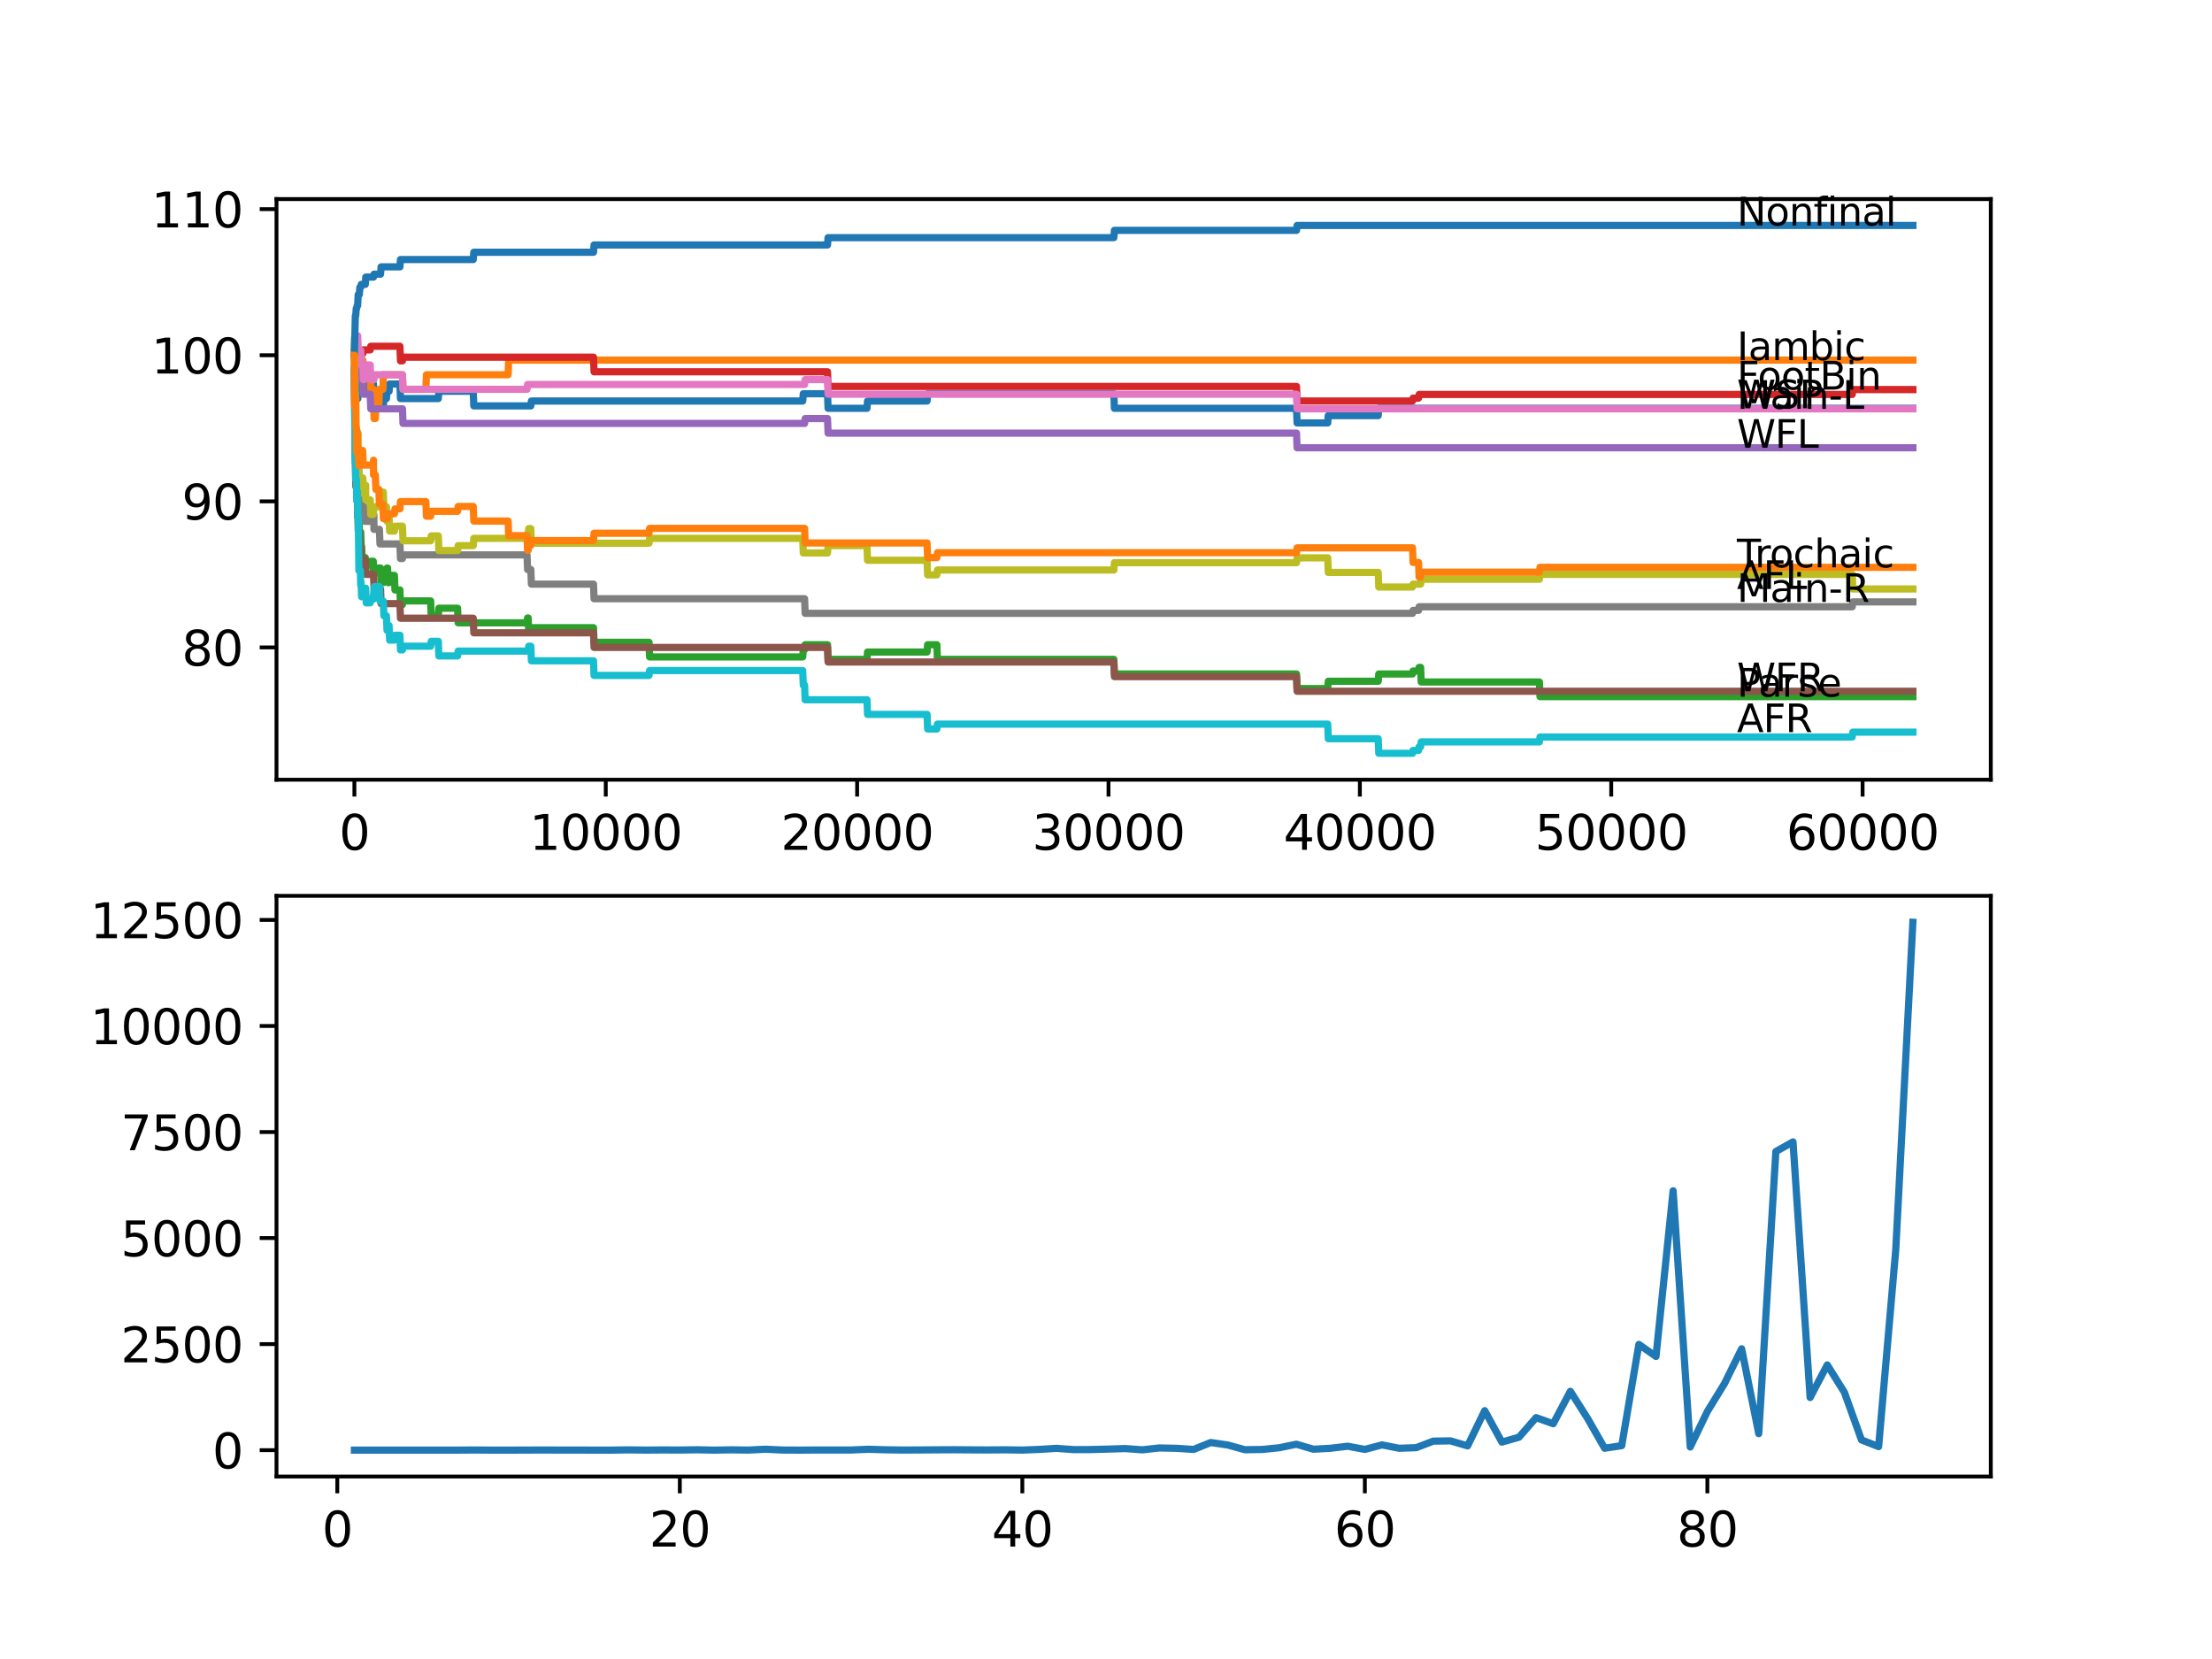 <?xml version="1.0" encoding="utf-8" standalone="no"?>
<!DOCTYPE svg PUBLIC "-//W3C//DTD SVG 1.1//EN"
  "http://www.w3.org/Graphics/SVG/1.1/DTD/svg11.dtd">
<svg xmlns:xlink="http://www.w3.org/1999/xlink" width="460.8pt" height="345.6pt" viewBox="0 0 460.8 345.6" xmlns="http://www.w3.org/2000/svg" version="1.1">
 <defs>
  <style type="text/css">*{stroke-linejoin: round; stroke-linecap: butt}</style>
 </defs>
 <g id="figure_1">
  <g id="patch_1">
   <path d="M 0 345.6 
L 460.8 345.6 
L 460.8 0 
L 0 0 
z
" style="fill: #ffffff"/>
  </g>
  <g id="axes_1">
   <g id="patch_2">
    <path d="M 57.6 162.432 
L 414.72 162.432 
L 414.72 41.472 
L 57.6 41.472 
z
" style="fill: #ffffff"/>
   </g>
   <g id="matplotlib.axis_1">
    <g id="xtick_1">
     <g id="line2d_1">
      <defs>
       <path id="mdec7595978" d="M 0 0 
L 0 3.5 
" style="stroke: #000000; stroke-width: 0.8"/>
      </defs>
      <g>
       <use xlink:href="#mdec7595978" x="73.827" y="162.432" style="stroke: #000000; stroke-width: 0.8"/>
      </g>
     </g>
     <g id="text_1">
      <!-- 0 -->
      <g transform="translate(70.646 177.03)scale(0.1 -0.1)">
       <defs>
        <path id="DejaVuSans-30" d="M 2034 4250 
Q 1547 4250 1301 3770 
Q 1056 3291 1056 2328 
Q 1056 1369 1301 889 
Q 1547 409 2034 409 
Q 2525 409 2770 889 
Q 3016 1369 3016 2328 
Q 3016 3291 2770 3770 
Q 2525 4250 2034 4250 
z
M 2034 4750 
Q 2819 4750 3233 4129 
Q 3647 3509 3647 2328 
Q 3647 1150 3233 529 
Q 2819 -91 2034 -91 
Q 1250 -91 836 529 
Q 422 1150 422 2328 
Q 422 3509 836 4129 
Q 1250 4750 2034 4750 
z
" transform="scale(0.016)"/>
       </defs>
       <use xlink:href="#DejaVuSans-30"/>
      </g>
     </g>
    </g>
    <g id="xtick_2">
     <g id="line2d_2">
      <g>
       <use xlink:href="#mdec7595978" x="126.192" y="162.432" style="stroke: #000000; stroke-width: 0.8"/>
      </g>
     </g>
     <g id="text_2">
      <!-- 10000 -->
      <g transform="translate(110.286 177.03)scale(0.1 -0.1)">
       <defs>
        <path id="DejaVuSans-31" d="M 794 531 
L 1825 531 
L 1825 4091 
L 703 3866 
L 703 4441 
L 1819 4666 
L 2450 4666 
L 2450 531 
L 3481 531 
L 3481 0 
L 794 0 
L 794 531 
z
" transform="scale(0.016)"/>
       </defs>
       <use xlink:href="#DejaVuSans-31"/>
       <use xlink:href="#DejaVuSans-30" x="63.623"/>
       <use xlink:href="#DejaVuSans-30" x="127.246"/>
       <use xlink:href="#DejaVuSans-30" x="190.869"/>
       <use xlink:href="#DejaVuSans-30" x="254.492"/>
      </g>
     </g>
    </g>
    <g id="xtick_3">
     <g id="line2d_3">
      <g>
       <use xlink:href="#mdec7595978" x="178.556" y="162.432" style="stroke: #000000; stroke-width: 0.8"/>
      </g>
     </g>
     <g id="text_3">
      <!-- 20000 -->
      <g transform="translate(162.65 177.03)scale(0.1 -0.1)">
       <defs>
        <path id="DejaVuSans-32" d="M 1228 531 
L 3431 531 
L 3431 0 
L 469 0 
L 469 531 
Q 828 903 1448 1529 
Q 2069 2156 2228 2338 
Q 2531 2678 2651 2914 
Q 2772 3150 2772 3378 
Q 2772 3750 2511 3984 
Q 2250 4219 1831 4219 
Q 1534 4219 1204 4116 
Q 875 4013 500 3803 
L 500 4441 
Q 881 4594 1212 4672 
Q 1544 4750 1819 4750 
Q 2544 4750 2975 4387 
Q 3406 4025 3406 3419 
Q 3406 3131 3298 2873 
Q 3191 2616 2906 2266 
Q 2828 2175 2409 1742 
Q 1991 1309 1228 531 
z
" transform="scale(0.016)"/>
       </defs>
       <use xlink:href="#DejaVuSans-32"/>
       <use xlink:href="#DejaVuSans-30" x="63.623"/>
       <use xlink:href="#DejaVuSans-30" x="127.246"/>
       <use xlink:href="#DejaVuSans-30" x="190.869"/>
       <use xlink:href="#DejaVuSans-30" x="254.492"/>
      </g>
     </g>
    </g>
    <g id="xtick_4">
     <g id="line2d_4">
      <g>
       <use xlink:href="#mdec7595978" x="230.921" y="162.432" style="stroke: #000000; stroke-width: 0.8"/>
      </g>
     </g>
     <g id="text_4">
      <!-- 30000 -->
      <g transform="translate(215.015 177.03)scale(0.1 -0.1)">
       <defs>
        <path id="DejaVuSans-33" d="M 2597 2516 
Q 3050 2419 3304 2112 
Q 3559 1806 3559 1356 
Q 3559 666 3084 287 
Q 2609 -91 1734 -91 
Q 1441 -91 1130 -33 
Q 819 25 488 141 
L 488 750 
Q 750 597 1062 519 
Q 1375 441 1716 441 
Q 2309 441 2620 675 
Q 2931 909 2931 1356 
Q 2931 1769 2642 2001 
Q 2353 2234 1838 2234 
L 1294 2234 
L 1294 2753 
L 1863 2753 
Q 2328 2753 2575 2939 
Q 2822 3125 2822 3475 
Q 2822 3834 2567 4026 
Q 2313 4219 1838 4219 
Q 1578 4219 1281 4162 
Q 984 4106 628 3988 
L 628 4550 
Q 988 4650 1302 4700 
Q 1616 4750 1894 4750 
Q 2613 4750 3031 4423 
Q 3450 4097 3450 3541 
Q 3450 3153 3228 2886 
Q 3006 2619 2597 2516 
z
" transform="scale(0.016)"/>
       </defs>
       <use xlink:href="#DejaVuSans-33"/>
       <use xlink:href="#DejaVuSans-30" x="63.623"/>
       <use xlink:href="#DejaVuSans-30" x="127.246"/>
       <use xlink:href="#DejaVuSans-30" x="190.869"/>
       <use xlink:href="#DejaVuSans-30" x="254.492"/>
      </g>
     </g>
    </g>
    <g id="xtick_5">
     <g id="line2d_5">
      <g>
       <use xlink:href="#mdec7595978" x="283.285" y="162.432" style="stroke: #000000; stroke-width: 0.8"/>
      </g>
     </g>
     <g id="text_5">
      <!-- 40000 -->
      <g transform="translate(267.379 177.03)scale(0.1 -0.1)">
       <defs>
        <path id="DejaVuSans-34" d="M 2419 4116 
L 825 1625 
L 2419 1625 
L 2419 4116 
z
M 2253 4666 
L 3047 4666 
L 3047 1625 
L 3713 1625 
L 3713 1100 
L 3047 1100 
L 3047 0 
L 2419 0 
L 2419 1100 
L 313 1100 
L 313 1709 
L 2253 4666 
z
" transform="scale(0.016)"/>
       </defs>
       <use xlink:href="#DejaVuSans-34"/>
       <use xlink:href="#DejaVuSans-30" x="63.623"/>
       <use xlink:href="#DejaVuSans-30" x="127.246"/>
       <use xlink:href="#DejaVuSans-30" x="190.869"/>
       <use xlink:href="#DejaVuSans-30" x="254.492"/>
      </g>
     </g>
    </g>
    <g id="xtick_6">
     <g id="line2d_6">
      <g>
       <use xlink:href="#mdec7595978" x="335.65" y="162.432" style="stroke: #000000; stroke-width: 0.8"/>
      </g>
     </g>
     <g id="text_6">
      <!-- 50000 -->
      <g transform="translate(319.744 177.03)scale(0.1 -0.1)">
       <defs>
        <path id="DejaVuSans-35" d="M 691 4666 
L 3169 4666 
L 3169 4134 
L 1269 4134 
L 1269 2991 
Q 1406 3038 1543 3061 
Q 1681 3084 1819 3084 
Q 2600 3084 3056 2656 
Q 3513 2228 3513 1497 
Q 3513 744 3044 326 
Q 2575 -91 1722 -91 
Q 1428 -91 1123 -41 
Q 819 9 494 109 
L 494 744 
Q 775 591 1075 516 
Q 1375 441 1709 441 
Q 2250 441 2565 725 
Q 2881 1009 2881 1497 
Q 2881 1984 2565 2268 
Q 2250 2553 1709 2553 
Q 1456 2553 1204 2497 
Q 953 2441 691 2322 
L 691 4666 
z
" transform="scale(0.016)"/>
       </defs>
       <use xlink:href="#DejaVuSans-35"/>
       <use xlink:href="#DejaVuSans-30" x="63.623"/>
       <use xlink:href="#DejaVuSans-30" x="127.246"/>
       <use xlink:href="#DejaVuSans-30" x="190.869"/>
       <use xlink:href="#DejaVuSans-30" x="254.492"/>
      </g>
     </g>
    </g>
    <g id="xtick_7">
     <g id="line2d_7">
      <g>
       <use xlink:href="#mdec7595978" x="388.014" y="162.432" style="stroke: #000000; stroke-width: 0.8"/>
      </g>
     </g>
     <g id="text_7">
      <!-- 60000 -->
      <g transform="translate(372.108 177.03)scale(0.1 -0.1)">
       <defs>
        <path id="DejaVuSans-36" d="M 2113 2584 
Q 1688 2584 1439 2293 
Q 1191 2003 1191 1497 
Q 1191 994 1439 701 
Q 1688 409 2113 409 
Q 2538 409 2786 701 
Q 3034 994 3034 1497 
Q 3034 2003 2786 2293 
Q 2538 2584 2113 2584 
z
M 3366 4563 
L 3366 3988 
Q 3128 4100 2886 4159 
Q 2644 4219 2406 4219 
Q 1781 4219 1451 3797 
Q 1122 3375 1075 2522 
Q 1259 2794 1537 2939 
Q 1816 3084 2150 3084 
Q 2853 3084 3261 2657 
Q 3669 2231 3669 1497 
Q 3669 778 3244 343 
Q 2819 -91 2113 -91 
Q 1303 -91 875 529 
Q 447 1150 447 2328 
Q 447 3434 972 4092 
Q 1497 4750 2381 4750 
Q 2619 4750 2861 4703 
Q 3103 4656 3366 4563 
z
" transform="scale(0.016)"/>
       </defs>
       <use xlink:href="#DejaVuSans-36"/>
       <use xlink:href="#DejaVuSans-30" x="63.623"/>
       <use xlink:href="#DejaVuSans-30" x="127.246"/>
       <use xlink:href="#DejaVuSans-30" x="190.869"/>
       <use xlink:href="#DejaVuSans-30" x="254.492"/>
      </g>
     </g>
    </g>
   </g>
   <g id="matplotlib.axis_2">
    <g id="ytick_1">
     <g id="line2d_8">
      <defs>
       <path id="m167b7dc1f2" d="M 0 0 
L -3.5 0 
" style="stroke: #000000; stroke-width: 0.8"/>
      </defs>
      <g>
       <use xlink:href="#m167b7dc1f2" x="57.6" y="134.87" style="stroke: #000000; stroke-width: 0.8"/>
      </g>
     </g>
     <g id="text_8">
      <!-- 80 -->
      <g transform="translate(37.875 138.669)scale(0.1 -0.1)">
       <defs>
        <path id="DejaVuSans-38" d="M 2034 2216 
Q 1584 2216 1326 1975 
Q 1069 1734 1069 1313 
Q 1069 891 1326 650 
Q 1584 409 2034 409 
Q 2484 409 2743 651 
Q 3003 894 3003 1313 
Q 3003 1734 2745 1975 
Q 2488 2216 2034 2216 
z
M 1403 2484 
Q 997 2584 770 2862 
Q 544 3141 544 3541 
Q 544 4100 942 4425 
Q 1341 4750 2034 4750 
Q 2731 4750 3128 4425 
Q 3525 4100 3525 3541 
Q 3525 3141 3298 2862 
Q 3072 2584 2669 2484 
Q 3125 2378 3379 2068 
Q 3634 1759 3634 1313 
Q 3634 634 3220 271 
Q 2806 -91 2034 -91 
Q 1263 -91 848 271 
Q 434 634 434 1313 
Q 434 1759 690 2068 
Q 947 2378 1403 2484 
z
M 1172 3481 
Q 1172 3119 1398 2916 
Q 1625 2713 2034 2713 
Q 2441 2713 2670 2916 
Q 2900 3119 2900 3481 
Q 2900 3844 2670 4047 
Q 2441 4250 2034 4250 
Q 1625 4250 1398 4047 
Q 1172 3844 1172 3481 
z
" transform="scale(0.016)"/>
       </defs>
       <use xlink:href="#DejaVuSans-38"/>
       <use xlink:href="#DejaVuSans-30" x="63.623"/>
      </g>
     </g>
    </g>
    <g id="ytick_2">
     <g id="line2d_9">
      <g>
       <use xlink:href="#m167b7dc1f2" x="57.6" y="104.437" style="stroke: #000000; stroke-width: 0.8"/>
      </g>
     </g>
     <g id="text_9">
      <!-- 90 -->
      <g transform="translate(37.875 108.237)scale(0.1 -0.1)">
       <defs>
        <path id="DejaVuSans-39" d="M 703 97 
L 703 672 
Q 941 559 1184 500 
Q 1428 441 1663 441 
Q 2288 441 2617 861 
Q 2947 1281 2994 2138 
Q 2813 1869 2534 1725 
Q 2256 1581 1919 1581 
Q 1219 1581 811 2004 
Q 403 2428 403 3163 
Q 403 3881 828 4315 
Q 1253 4750 1959 4750 
Q 2769 4750 3195 4129 
Q 3622 3509 3622 2328 
Q 3622 1225 3098 567 
Q 2575 -91 1691 -91 
Q 1453 -91 1209 -44 
Q 966 3 703 97 
z
M 1959 2075 
Q 2384 2075 2632 2365 
Q 2881 2656 2881 3163 
Q 2881 3666 2632 3958 
Q 2384 4250 1959 4250 
Q 1534 4250 1286 3958 
Q 1038 3666 1038 3163 
Q 1038 2656 1286 2365 
Q 1534 2075 1959 2075 
z
" transform="scale(0.016)"/>
       </defs>
       <use xlink:href="#DejaVuSans-39"/>
       <use xlink:href="#DejaVuSans-30" x="63.623"/>
      </g>
     </g>
    </g>
    <g id="ytick_3">
     <g id="line2d_10">
      <g>
       <use xlink:href="#m167b7dc1f2" x="57.6" y="74.005" style="stroke: #000000; stroke-width: 0.8"/>
      </g>
     </g>
     <g id="text_10">
      <!-- 100 -->
      <g transform="translate(31.512 77.804)scale(0.1 -0.1)">
       <use xlink:href="#DejaVuSans-31"/>
       <use xlink:href="#DejaVuSans-30" x="63.623"/>
       <use xlink:href="#DejaVuSans-30" x="127.246"/>
      </g>
     </g>
    </g>
    <g id="ytick_4">
     <g id="line2d_11">
      <g>
       <use xlink:href="#m167b7dc1f2" x="57.6" y="43.572" style="stroke: #000000; stroke-width: 0.8"/>
      </g>
     </g>
     <g id="text_11">
      <!-- 110 -->
      <g transform="translate(31.512 47.371)scale(0.1 -0.1)">
       <use xlink:href="#DejaVuSans-31"/>
       <use xlink:href="#DejaVuSans-31" x="63.623"/>
       <use xlink:href="#DejaVuSans-30" x="127.246"/>
      </g>
     </g>
    </g>
   </g>
   <g id="line2d_12">
    <path d="M 73.833 73.497 
L 73.906 70.353 
L 73.864 74.512 
L 73.937 71.874 
L 74.047 77.961 
L 74.053 76.439 
L 74.095 76.439 
L 74.1 74.918 
L 74.105 77.961 
L 74.199 77.961 
L 74.267 77.961 
L 74.288 76.439 
L 74.294 79.482 
L 74.377 77.961 
L 74.456 77.961 
L 74.503 76.946 
L 74.524 83.033 
L 74.54 83.033 
L 74.545 83.033 
L 74.665 79.99 
L 74.676 79.99 
L 74.801 75.425 
L 74.849 75.425 
L 74.964 78.468 
L 75.074 78.468 
L 75.142 76.946 
L 75.147 79.99 
L 75.178 79.99 
L 75.215 79.99 
L 75.33 78.468 
L 76.09 78.468 
L 76.179 81.511 
L 76.2 79.99 
L 77.807 79.99 
L 77.922 83.033 
L 79.038 83.033 
L 79.153 81.511 
L 79.273 81.511 
L 79.389 84.555 
L 79.855 84.555 
L 79.97 83.033 
L 80.504 83.033 
L 80.619 81.511 
L 81.049 81.511 
L 81.164 79.99 
L 83.311 79.99 
L 83.426 83.033 
L 91.307 83.033 
L 91.422 81.511 
L 98.585 81.511 
L 98.701 84.555 
L 110.582 84.555 
L 110.697 83.54 
L 167.22 83.54 
L 167.335 82.019 
L 172.388 82.019 
L 172.503 85.062 
L 180.609 85.062 
L 180.724 83.54 
L 193.124 83.54 
L 193.239 82.019 
L 232.036 82.019 
L 232.151 85.062 
L 270.09 85.062 
L 270.205 88.105 
L 276.588 88.105 
L 276.703 86.583 
L 287.108 86.583 
L 287.223 85.062 
L 398.487 85.062 
L 398.487 85.062 
" clip-path="url(#p129f7926ee)" style="fill: none; stroke: #1f77b4; stroke-width: 1.5; stroke-linecap: square"/>
   </g>
   <g id="line2d_13">
    <path d="M 73.833 74.005 
L 73.848 74.005 
L 73.948 81.106 
L 73.969 79.584 
L 73.995 79.584 
L 74.11 78.062 
L 74.142 78.062 
L 74.262 71.976 
L 74.288 71.976 
L 74.403 75.019 
L 74.519 75.019 
L 74.587 78.062 
L 74.629 75.019 
L 75.142 75.019 
L 75.257 78.062 
L 75.545 78.062 
L 75.587 75.019 
L 75.655 78.062 
L 77.121 78.062 
L 77.236 81.106 
L 77.807 81.106 
L 77.928 87.192 
L 78.189 87.192 
L 78.305 84.149 
L 78.923 84.149 
L 79.038 81.106 
L 79.76 81.106 
L 79.876 78.062 
L 83.84 78.062 
L 83.955 81.106 
L 88.715 81.106 
L 88.83 78.062 
L 105.848 78.062 
L 105.964 75.019 
L 398.487 75.019 
L 398.487 75.019 
" clip-path="url(#p129f7926ee)" style="fill: none; stroke: #ff7f0e; stroke-width: 1.5; stroke-linecap: square"/>
   </g>
   <g id="line2d_14">
    <path d="M 73.833 73.497 
L 73.838 72.99 
L 73.854 79.077 
L 73.859 79.077 
L 73.958 87.091 
L 73.979 85.569 
L 73.995 85.569 
L 74.115 93.177 
L 74.267 93.177 
L 74.283 91.656 
L 74.351 98.655 
L 74.356 98.655 
L 74.456 98.655 
L 74.545 107.785 
L 74.576 106.263 
L 74.639 106.263 
L 74.702 103.22 
L 74.744 106.263 
L 74.859 110.828 
L 75.142 110.828 
L 75.257 113.871 
L 75.346 113.871 
L 75.461 116.915 
L 75.587 116.915 
L 75.702 116.154 
L 76.09 116.154 
L 76.179 119.197 
L 76.2 117.676 
L 77.121 117.676 
L 77.236 116.915 
L 77.755 116.915 
L 77.807 119.958 
L 77.87 119.349 
L 77.891 119.349 
L 78.006 118.335 
L 79.273 118.335 
L 79.389 121.378 
L 79.855 121.378 
L 79.97 119.857 
L 80.504 119.857 
L 80.619 118.335 
L 80.74 118.335 
L 80.855 121.378 
L 81.049 121.378 
L 81.164 119.857 
L 82.164 119.857 
L 82.279 122.9 
L 83.311 122.9 
L 83.426 125.943 
L 83.84 125.943 
L 83.955 125.182 
L 89.71 125.182 
L 89.825 128.226 
L 91.307 128.226 
L 91.422 126.704 
L 95.323 126.704 
L 95.438 129.747 
L 109.786 129.747 
L 109.901 128.733 
L 110.027 128.733 
L 110.142 131.776 
L 110.582 131.776 
L 110.697 130.762 
L 123.637 130.762 
L 123.752 133.805 
L 135.204 133.805 
L 135.319 136.848 
L 167.22 136.848 
L 167.335 135.327 
L 167.612 135.327 
L 167.727 134.312 
L 172.388 134.312 
L 172.503 137.355 
L 180.609 137.355 
L 180.724 135.834 
L 193.124 135.834 
L 193.239 134.312 
L 195.166 134.312 
L 195.282 137.355 
L 232.036 137.355 
L 232.151 140.399 
L 270.09 140.399 
L 270.205 143.442 
L 276.588 143.442 
L 276.703 141.92 
L 287.108 141.92 
L 287.223 140.399 
L 294.251 140.399 
L 294.366 139.79 
L 295.513 139.79 
L 295.628 139.029 
L 295.947 139.029 
L 296.062 142.072 
L 320.689 142.072 
L 320.805 145.116 
L 398.487 145.116 
L 398.487 145.116 
" clip-path="url(#p129f7926ee)" style="fill: none; stroke: #2ca02c; stroke-width: 1.5; stroke-linecap: square"/>
   </g>
   <g id="line2d_15">
    <path d="M 73.833 74.005 
L 73.838 74.005 
L 73.958 71.621 
L 74.032 71.621 
L 74.1 70.606 
L 74.105 73.65 
L 74.131 73.65 
L 75.587 73.65 
L 75.702 72.889 
L 77.121 72.889 
L 77.236 72.128 
L 83.311 72.128 
L 83.426 75.171 
L 83.84 75.171 
L 83.955 74.41 
L 123.637 74.41 
L 123.752 77.454 
L 172.388 77.454 
L 172.503 80.497 
L 270.09 80.497 
L 270.205 83.54 
L 294.251 83.54 
L 294.366 82.932 
L 295.513 82.932 
L 295.628 82.171 
L 385.857 82.171 
L 385.972 81.156 
L 398.487 81.156 
L 398.487 81.156 
" clip-path="url(#p129f7926ee)" style="fill: none; stroke: #d62728; stroke-width: 1.5; stroke-linecap: square"/>
   </g>
   <g id="line2d_16">
    <path d="M 73.833 73.497 
L 73.948 72.99 
L 74.519 72.99 
L 74.634 76.033 
L 75.142 76.033 
L 75.257 79.077 
L 75.587 79.077 
L 75.702 82.12 
L 77.121 82.12 
L 77.236 85.163 
L 83.84 85.163 
L 83.955 88.207 
L 167.612 88.207 
L 167.727 87.192 
L 172.388 87.192 
L 172.503 90.235 
L 270.09 90.235 
L 270.205 93.279 
L 398.487 93.279 
L 398.487 93.279 
" clip-path="url(#p129f7926ee)" style="fill: none; stroke: #9467bd; stroke-width: 1.5; stroke-linecap: square"/>
   </g>
   <g id="line2d_17">
    <path d="M 73.833 77.048 
L 73.974 95.308 
L 74.006 95.308 
L 74.126 101.394 
L 74.288 101.394 
L 74.403 104.437 
L 74.503 104.437 
L 74.623 110.524 
L 74.849 110.524 
L 74.964 113.567 
L 75.142 113.567 
L 75.257 116.61 
L 76.09 116.61 
L 76.205 119.654 
L 77.807 119.654 
L 77.922 122.697 
L 79.273 122.697 
L 79.389 125.74 
L 83.311 125.74 
L 83.426 128.784 
L 98.585 128.784 
L 98.701 131.827 
L 123.637 131.827 
L 123.752 134.87 
L 172.388 134.87 
L 172.503 137.913 
L 232.036 137.913 
L 232.151 140.957 
L 270.09 140.957 
L 270.205 144 
L 398.487 144 
L 398.487 144 
" clip-path="url(#p129f7926ee)" style="fill: none; stroke: #8c564b; stroke-width: 1.5; stroke-linecap: square"/>
   </g>
   <g id="line2d_18">
    <path d="M 73.833 73.497 
L 73.979 69.947 
L 74.519 69.947 
L 74.634 72.99 
L 75.142 72.99 
L 75.257 76.033 
L 75.587 76.033 
L 75.702 79.077 
L 75.859 79.077 
L 75.974 76.033 
L 77.121 76.033 
L 77.236 79.077 
L 77.891 79.077 
L 78.006 78.062 
L 83.84 78.062 
L 83.955 81.106 
L 109.786 81.106 
L 109.901 80.091 
L 167.612 80.091 
L 167.727 79.077 
L 172.388 79.077 
L 172.503 82.12 
L 270.09 82.12 
L 270.205 85.163 
L 398.487 85.163 
L 398.487 85.163 
" clip-path="url(#p129f7926ee)" style="fill: none; stroke: #e377c2; stroke-width: 1.5; stroke-linecap: square"/>
   </g>
   <g id="line2d_19">
    <path d="M 73.833 77.048 
L 73.964 90.286 
L 73.995 90.286 
L 74.11 95.358 
L 74.288 95.358 
L 74.403 94.75 
L 74.456 94.75 
L 74.571 97.793 
L 74.744 97.793 
L 74.859 100.836 
L 75.074 100.836 
L 75.142 103.879 
L 75.189 103.271 
L 75.215 103.271 
L 75.33 106.314 
L 75.587 106.314 
L 75.702 105.553 
L 75.859 105.553 
L 75.974 108.596 
L 77.121 108.596 
L 77.236 107.836 
L 77.807 107.836 
L 77.891 107.227 
L 77.896 110.27 
L 79.038 110.27 
L 79.153 113.314 
L 83.311 113.314 
L 83.426 116.357 
L 83.84 116.357 
L 83.955 115.596 
L 109.786 115.596 
L 109.901 118.639 
L 110.582 118.639 
L 110.697 121.683 
L 123.637 121.683 
L 123.752 124.726 
L 167.612 124.726 
L 167.727 127.769 
L 294.251 127.769 
L 294.366 127.16 
L 295.513 127.16 
L 295.628 126.4 
L 385.857 126.4 
L 385.972 125.385 
L 398.487 125.385 
L 398.487 125.385 
" clip-path="url(#p129f7926ee)" style="fill: none; stroke: #7f7f7f; stroke-width: 1.5; stroke-linecap: square"/>
   </g>
   <g id="line2d_20">
    <path d="M 73.833 73.497 
L 73.864 70.201 
L 73.896 76.287 
L 73.995 84.808 
L 74.016 81.765 
L 74.032 81.765 
L 74.157 90.895 
L 74.267 90.895 
L 74.325 95.358 
L 74.383 93.329 
L 74.456 93.329 
L 74.545 90.033 
L 74.566 93.076 
L 74.639 93.076 
L 74.76 101.191 
L 74.849 101.191 
L 74.964 99.67 
L 75.074 99.67 
L 75.142 102.713 
L 75.189 102.104 
L 75.215 102.104 
L 75.33 100.583 
L 75.346 100.583 
L 75.461 99.568 
L 75.587 99.568 
L 75.702 102.611 
L 76.09 102.611 
L 76.179 101.09 
L 76.184 104.133 
L 76.194 104.133 
L 77.121 104.133 
L 77.236 107.176 
L 77.755 107.176 
L 77.87 105.553 
L 79.038 105.553 
L 79.153 104.032 
L 79.273 104.032 
L 79.389 102.51 
L 79.855 102.51 
L 79.97 105.553 
L 80.504 105.553 
L 80.619 108.596 
L 80.74 108.596 
L 80.855 107.582 
L 81.049 107.582 
L 81.164 110.625 
L 82.164 110.625 
L 82.279 109.611 
L 83.84 109.611 
L 83.955 112.654 
L 89.71 112.654 
L 89.825 111.64 
L 91.307 111.64 
L 91.422 114.683 
L 95.323 114.683 
L 95.438 113.669 
L 98.585 113.669 
L 98.701 112.147 
L 109.786 112.147 
L 109.901 111.133 
L 110.027 111.133 
L 110.142 110.118 
L 110.582 110.118 
L 110.697 113.161 
L 135.204 113.161 
L 135.319 112.147 
L 167.22 112.147 
L 167.335 115.19 
L 172.388 115.19 
L 172.503 113.669 
L 180.609 113.669 
L 180.724 116.712 
L 193.124 116.712 
L 193.239 119.755 
L 195.166 119.755 
L 195.282 118.741 
L 232.036 118.741 
L 232.151 117.219 
L 270.09 117.219 
L 270.205 116.205 
L 276.588 116.205 
L 276.703 119.248 
L 287.108 119.248 
L 287.223 122.291 
L 294.251 122.291 
L 294.366 121.683 
L 295.947 121.683 
L 296.062 120.668 
L 320.689 120.668 
L 320.805 119.654 
L 385.857 119.654 
L 385.972 122.697 
L 398.487 122.697 
L 398.487 122.697 
" clip-path="url(#p129f7926ee)" style="fill: none; stroke: #bcbd22; stroke-width: 1.5; stroke-linecap: square"/>
   </g>
   <g id="line2d_21">
    <path d="M 73.833 77.048 
L 73.974 96.373 
L 74.032 96.373 
L 74.047 95.358 
L 74.105 99.923 
L 74.121 99.923 
L 74.267 99.923 
L 74.325 104.387 
L 74.383 102.358 
L 74.456 102.358 
L 74.571 107.683 
L 74.639 107.683 
L 74.765 118.842 
L 75.074 118.842 
L 75.142 121.885 
L 75.189 121.277 
L 75.215 121.277 
L 75.33 124.32 
L 75.346 124.32 
L 75.461 123.306 
L 75.587 123.306 
L 75.702 122.545 
L 76.179 122.545 
L 76.294 125.588 
L 77.121 125.588 
L 77.236 124.827 
L 77.755 124.827 
L 77.87 123.204 
L 77.891 123.204 
L 78.006 122.19 
L 79.038 122.19 
L 79.153 125.233 
L 79.855 125.233 
L 79.97 128.276 
L 80.504 128.276 
L 80.619 131.32 
L 80.74 131.32 
L 80.855 130.305 
L 81.049 130.305 
L 81.164 133.348 
L 82.164 133.348 
L 82.279 132.334 
L 83.311 132.334 
L 83.426 135.377 
L 83.84 135.377 
L 83.955 134.616 
L 89.71 134.616 
L 89.825 133.602 
L 91.307 133.602 
L 91.422 136.645 
L 95.323 136.645 
L 95.438 135.631 
L 110.027 135.631 
L 110.142 134.616 
L 110.582 134.616 
L 110.697 137.66 
L 123.637 137.66 
L 123.752 140.703 
L 135.204 140.703 
L 135.319 139.689 
L 167.22 139.689 
L 167.335 142.732 
L 167.612 142.732 
L 167.727 145.775 
L 180.609 145.775 
L 180.724 148.818 
L 193.124 148.818 
L 193.239 151.862 
L 195.166 151.862 
L 195.282 150.847 
L 276.588 150.847 
L 276.703 153.891 
L 287.108 153.891 
L 287.223 156.934 
L 294.251 156.934 
L 294.366 156.325 
L 295.513 156.325 
L 295.628 155.564 
L 295.947 155.564 
L 296.062 154.55 
L 320.689 154.55 
L 320.805 153.535 
L 385.857 153.535 
L 385.972 152.521 
L 398.487 152.521 
L 398.487 152.521 
" clip-path="url(#p129f7926ee)" style="fill: none; stroke: #17becf; stroke-width: 1.5; stroke-linecap: square"/>
   </g>
   <g id="line2d_22">
    <path d="M 73.833 73.497 
L 74.021 65.788 
L 74.1 65.788 
L 74.215 64.266 
L 74.288 64.266 
L 74.403 63.657 
L 74.503 63.657 
L 74.618 61.375 
L 74.849 61.375 
L 74.964 59.853 
L 75.142 59.853 
L 75.257 59.245 
L 76.09 59.245 
L 76.205 57.723 
L 77.807 57.723 
L 77.922 57.114 
L 79.273 57.114 
L 79.389 55.593 
L 83.311 55.593 
L 83.426 54.071 
L 98.585 54.071 
L 98.701 52.55 
L 123.637 52.55 
L 123.752 51.028 
L 172.388 51.028 
L 172.503 49.506 
L 232.036 49.506 
L 232.151 47.985 
L 270.09 47.985 
L 270.205 46.97 
L 398.487 46.97 
L 398.487 46.97 
" clip-path="url(#p129f7926ee)" style="fill: none; stroke: #1f77b4; stroke-width: 1.5; stroke-linecap: square"/>
   </g>
   <g id="line2d_23">
    <path d="M 73.833 74.005 
L 73.848 74.005 
L 73.89 84.656 
L 73.974 84.555 
L 74.1 84.555 
L 74.142 83.033 
L 74.157 89.12 
L 74.194 89.12 
L 74.267 89.12 
L 74.325 94.192 
L 74.383 92.163 
L 74.456 92.163 
L 74.545 90.388 
L 74.55 93.431 
L 74.555 93.431 
L 74.587 93.431 
L 74.702 96.474 
L 74.754 93.938 
L 74.76 96.981 
L 74.807 96.981 
L 75.074 96.981 
L 75.189 94.851 
L 75.346 94.851 
L 75.461 93.837 
L 75.545 93.837 
L 75.66 96.88 
L 77.755 96.88 
L 77.807 95.865 
L 77.812 98.909 
L 77.854 98.909 
L 78.189 98.909 
L 78.305 101.952 
L 78.923 101.952 
L 79.038 104.995 
L 79.76 104.995 
L 79.876 108.039 
L 80.74 108.039 
L 80.855 107.024 
L 82.164 107.024 
L 82.279 106.01 
L 83.311 106.01 
L 83.426 104.488 
L 88.715 104.488 
L 88.83 107.531 
L 89.71 107.531 
L 89.825 106.517 
L 95.323 106.517 
L 95.438 105.502 
L 98.585 105.502 
L 98.701 108.546 
L 105.848 108.546 
L 105.964 111.589 
L 109.786 111.589 
L 109.901 114.632 
L 110.027 114.632 
L 110.142 113.618 
L 110.582 113.618 
L 110.697 112.603 
L 123.637 112.603 
L 123.752 111.082 
L 135.204 111.082 
L 135.319 110.067 
L 167.612 110.067 
L 167.727 113.111 
L 193.124 113.111 
L 193.239 116.154 
L 195.166 116.154 
L 195.282 115.14 
L 270.09 115.14 
L 270.205 114.125 
L 294.251 114.125 
L 294.366 117.168 
L 295.513 117.168 
L 295.628 120.212 
L 295.947 120.212 
L 296.062 119.197 
L 320.689 119.197 
L 320.805 118.183 
L 398.487 118.183 
L 398.487 118.183 
" clip-path="url(#p129f7926ee)" style="fill: none; stroke: #ff7f0e; stroke-width: 1.5; stroke-linecap: square"/>
   </g>
   <g id="patch_3">
    <path d="M 57.6 162.432 
L 57.6 41.472 
" style="fill: none; stroke: #000000; stroke-width: 0.8; stroke-linejoin: miter; stroke-linecap: square"/>
   </g>
   <g id="patch_4">
    <path d="M 414.72 162.432 
L 414.72 41.472 
" style="fill: none; stroke: #000000; stroke-width: 0.8; stroke-linejoin: miter; stroke-linecap: square"/>
   </g>
   <g id="patch_5">
    <path d="M 57.6 162.432 
L 414.72 162.432 
" style="fill: none; stroke: #000000; stroke-width: 0.8; stroke-linejoin: miter; stroke-linecap: square"/>
   </g>
   <g id="patch_6">
    <path d="M 57.6 41.472 
L 414.72 41.472 
" style="fill: none; stroke: #000000; stroke-width: 0.8; stroke-linejoin: miter; stroke-linecap: square"/>
   </g>
   <g id="text_12">
    <!-- WSP -->
    <g transform="translate(361.832 85.062)scale(0.08 -0.08)">
     <defs>
      <path id="DejaVuSans-57" d="M 213 4666 
L 850 4666 
L 1831 722 
L 2809 4666 
L 3519 4666 
L 4500 722 
L 5478 4666 
L 6119 4666 
L 4947 0 
L 4153 0 
L 3169 4050 
L 2175 0 
L 1381 0 
L 213 4666 
z
" transform="scale(0.016)"/>
      <path id="DejaVuSans-53" d="M 3425 4513 
L 3425 3897 
Q 3066 4069 2747 4153 
Q 2428 4238 2131 4238 
Q 1616 4238 1336 4038 
Q 1056 3838 1056 3469 
Q 1056 3159 1242 3001 
Q 1428 2844 1947 2747 
L 2328 2669 
Q 3034 2534 3370 2195 
Q 3706 1856 3706 1288 
Q 3706 609 3251 259 
Q 2797 -91 1919 -91 
Q 1588 -91 1214 -16 
Q 841 59 441 206 
L 441 856 
Q 825 641 1194 531 
Q 1563 422 1919 422 
Q 2459 422 2753 634 
Q 3047 847 3047 1241 
Q 3047 1584 2836 1778 
Q 2625 1972 2144 2069 
L 1759 2144 
Q 1053 2284 737 2584 
Q 422 2884 422 3419 
Q 422 4038 858 4394 
Q 1294 4750 2059 4750 
Q 2388 4750 2728 4690 
Q 3069 4631 3425 4513 
z
" transform="scale(0.016)"/>
      <path id="DejaVuSans-50" d="M 1259 4147 
L 1259 2394 
L 2053 2394 
Q 2494 2394 2734 2622 
Q 2975 2850 2975 3272 
Q 2975 3691 2734 3919 
Q 2494 4147 2053 4147 
L 1259 4147 
z
M 628 4666 
L 2053 4666 
Q 2838 4666 3239 4311 
Q 3641 3956 3641 3272 
Q 3641 2581 3239 2228 
Q 2838 1875 2053 1875 
L 1259 1875 
L 1259 0 
L 628 0 
L 628 4666 
z
" transform="scale(0.016)"/>
     </defs>
     <use xlink:href="#DejaVuSans-57"/>
     <use xlink:href="#DejaVuSans-53" x="98.877"/>
     <use xlink:href="#DejaVuSans-50" x="162.354"/>
    </g>
   </g>
   <g id="text_13">
    <!-- Iambic -->
    <g transform="translate(361.832 75.019)scale(0.08 -0.08)">
     <defs>
      <path id="DejaVuSans-49" d="M 628 4666 
L 1259 4666 
L 1259 0 
L 628 0 
L 628 4666 
z
" transform="scale(0.016)"/>
      <path id="DejaVuSans-61" d="M 2194 1759 
Q 1497 1759 1228 1600 
Q 959 1441 959 1056 
Q 959 750 1161 570 
Q 1363 391 1709 391 
Q 2188 391 2477 730 
Q 2766 1069 2766 1631 
L 2766 1759 
L 2194 1759 
z
M 3341 1997 
L 3341 0 
L 2766 0 
L 2766 531 
Q 2569 213 2275 61 
Q 1981 -91 1556 -91 
Q 1019 -91 701 211 
Q 384 513 384 1019 
Q 384 1609 779 1909 
Q 1175 2209 1959 2209 
L 2766 2209 
L 2766 2266 
Q 2766 2663 2505 2880 
Q 2244 3097 1772 3097 
Q 1472 3097 1187 3025 
Q 903 2953 641 2809 
L 641 3341 
Q 956 3463 1253 3523 
Q 1550 3584 1831 3584 
Q 2591 3584 2966 3190 
Q 3341 2797 3341 1997 
z
" transform="scale(0.016)"/>
      <path id="DejaVuSans-6d" d="M 3328 2828 
Q 3544 3216 3844 3400 
Q 4144 3584 4550 3584 
Q 5097 3584 5394 3201 
Q 5691 2819 5691 2113 
L 5691 0 
L 5113 0 
L 5113 2094 
Q 5113 2597 4934 2840 
Q 4756 3084 4391 3084 
Q 3944 3084 3684 2787 
Q 3425 2491 3425 1978 
L 3425 0 
L 2847 0 
L 2847 2094 
Q 2847 2600 2669 2842 
Q 2491 3084 2119 3084 
Q 1678 3084 1418 2786 
Q 1159 2488 1159 1978 
L 1159 0 
L 581 0 
L 581 3500 
L 1159 3500 
L 1159 2956 
Q 1356 3278 1631 3431 
Q 1906 3584 2284 3584 
Q 2666 3584 2933 3390 
Q 3200 3197 3328 2828 
z
" transform="scale(0.016)"/>
      <path id="DejaVuSans-62" d="M 3116 1747 
Q 3116 2381 2855 2742 
Q 2594 3103 2138 3103 
Q 1681 3103 1420 2742 
Q 1159 2381 1159 1747 
Q 1159 1113 1420 752 
Q 1681 391 2138 391 
Q 2594 391 2855 752 
Q 3116 1113 3116 1747 
z
M 1159 2969 
Q 1341 3281 1617 3432 
Q 1894 3584 2278 3584 
Q 2916 3584 3314 3078 
Q 3713 2572 3713 1747 
Q 3713 922 3314 415 
Q 2916 -91 2278 -91 
Q 1894 -91 1617 61 
Q 1341 213 1159 525 
L 1159 0 
L 581 0 
L 581 4863 
L 1159 4863 
L 1159 2969 
z
" transform="scale(0.016)"/>
      <path id="DejaVuSans-69" d="M 603 3500 
L 1178 3500 
L 1178 0 
L 603 0 
L 603 3500 
z
M 603 4863 
L 1178 4863 
L 1178 4134 
L 603 4134 
L 603 4863 
z
" transform="scale(0.016)"/>
      <path id="DejaVuSans-63" d="M 3122 3366 
L 3122 2828 
Q 2878 2963 2633 3030 
Q 2388 3097 2138 3097 
Q 1578 3097 1268 2742 
Q 959 2388 959 1747 
Q 959 1106 1268 751 
Q 1578 397 2138 397 
Q 2388 397 2633 464 
Q 2878 531 3122 666 
L 3122 134 
Q 2881 22 2623 -34 
Q 2366 -91 2075 -91 
Q 1284 -91 818 406 
Q 353 903 353 1747 
Q 353 2603 823 3093 
Q 1294 3584 2113 3584 
Q 2378 3584 2631 3529 
Q 2884 3475 3122 3366 
z
" transform="scale(0.016)"/>
     </defs>
     <use xlink:href="#DejaVuSans-49"/>
     <use xlink:href="#DejaVuSans-61" x="29.492"/>
     <use xlink:href="#DejaVuSans-6d" x="90.771"/>
     <use xlink:href="#DejaVuSans-62" x="188.184"/>
     <use xlink:href="#DejaVuSans-69" x="251.66"/>
     <use xlink:href="#DejaVuSans-63" x="279.443"/>
    </g>
   </g>
   <g id="text_14">
    <!-- Parse -->
    <g transform="translate(361.832 145.116)scale(0.08 -0.08)">
     <defs>
      <path id="DejaVuSans-72" d="M 2631 2963 
Q 2534 3019 2420 3045 
Q 2306 3072 2169 3072 
Q 1681 3072 1420 2755 
Q 1159 2438 1159 1844 
L 1159 0 
L 581 0 
L 581 3500 
L 1159 3500 
L 1159 2956 
Q 1341 3275 1631 3429 
Q 1922 3584 2338 3584 
Q 2397 3584 2469 3576 
Q 2541 3569 2628 3553 
L 2631 2963 
z
" transform="scale(0.016)"/>
      <path id="DejaVuSans-73" d="M 2834 3397 
L 2834 2853 
Q 2591 2978 2328 3040 
Q 2066 3103 1784 3103 
Q 1356 3103 1142 2972 
Q 928 2841 928 2578 
Q 928 2378 1081 2264 
Q 1234 2150 1697 2047 
L 1894 2003 
Q 2506 1872 2764 1633 
Q 3022 1394 3022 966 
Q 3022 478 2636 193 
Q 2250 -91 1575 -91 
Q 1294 -91 989 -36 
Q 684 19 347 128 
L 347 722 
Q 666 556 975 473 
Q 1284 391 1588 391 
Q 1994 391 2212 530 
Q 2431 669 2431 922 
Q 2431 1156 2273 1281 
Q 2116 1406 1581 1522 
L 1381 1569 
Q 847 1681 609 1914 
Q 372 2147 372 2553 
Q 372 3047 722 3315 
Q 1072 3584 1716 3584 
Q 2034 3584 2315 3537 
Q 2597 3491 2834 3397 
z
" transform="scale(0.016)"/>
      <path id="DejaVuSans-65" d="M 3597 1894 
L 3597 1613 
L 953 1613 
Q 991 1019 1311 708 
Q 1631 397 2203 397 
Q 2534 397 2845 478 
Q 3156 559 3463 722 
L 3463 178 
Q 3153 47 2828 -22 
Q 2503 -91 2169 -91 
Q 1331 -91 842 396 
Q 353 884 353 1716 
Q 353 2575 817 3079 
Q 1281 3584 2069 3584 
Q 2775 3584 3186 3129 
Q 3597 2675 3597 1894 
z
M 3022 2063 
Q 3016 2534 2758 2815 
Q 2500 3097 2075 3097 
Q 1594 3097 1305 2825 
Q 1016 2553 972 2059 
L 3022 2063 
z
" transform="scale(0.016)"/>
     </defs>
     <use xlink:href="#DejaVuSans-50"/>
     <use xlink:href="#DejaVuSans-61" x="55.803"/>
     <use xlink:href="#DejaVuSans-72" x="117.082"/>
     <use xlink:href="#DejaVuSans-73" x="158.195"/>
     <use xlink:href="#DejaVuSans-65" x="210.295"/>
    </g>
   </g>
   <g id="text_15">
    <!-- FootBin -->
    <g transform="translate(361.832 81.156)scale(0.08 -0.08)">
     <defs>
      <path id="DejaVuSans-46" d="M 628 4666 
L 3309 4666 
L 3309 4134 
L 1259 4134 
L 1259 2759 
L 3109 2759 
L 3109 2228 
L 1259 2228 
L 1259 0 
L 628 0 
L 628 4666 
z
" transform="scale(0.016)"/>
      <path id="DejaVuSans-6f" d="M 1959 3097 
Q 1497 3097 1228 2736 
Q 959 2375 959 1747 
Q 959 1119 1226 758 
Q 1494 397 1959 397 
Q 2419 397 2687 759 
Q 2956 1122 2956 1747 
Q 2956 2369 2687 2733 
Q 2419 3097 1959 3097 
z
M 1959 3584 
Q 2709 3584 3137 3096 
Q 3566 2609 3566 1747 
Q 3566 888 3137 398 
Q 2709 -91 1959 -91 
Q 1206 -91 779 398 
Q 353 888 353 1747 
Q 353 2609 779 3096 
Q 1206 3584 1959 3584 
z
" transform="scale(0.016)"/>
      <path id="DejaVuSans-74" d="M 1172 4494 
L 1172 3500 
L 2356 3500 
L 2356 3053 
L 1172 3053 
L 1172 1153 
Q 1172 725 1289 603 
Q 1406 481 1766 481 
L 2356 481 
L 2356 0 
L 1766 0 
Q 1100 0 847 248 
Q 594 497 594 1153 
L 594 3053 
L 172 3053 
L 172 3500 
L 594 3500 
L 594 4494 
L 1172 4494 
z
" transform="scale(0.016)"/>
      <path id="DejaVuSans-42" d="M 1259 2228 
L 1259 519 
L 2272 519 
Q 2781 519 3026 730 
Q 3272 941 3272 1375 
Q 3272 1813 3026 2020 
Q 2781 2228 2272 2228 
L 1259 2228 
z
M 1259 4147 
L 1259 2741 
L 2194 2741 
Q 2656 2741 2882 2914 
Q 3109 3088 3109 3444 
Q 3109 3797 2882 3972 
Q 2656 4147 2194 4147 
L 1259 4147 
z
M 628 4666 
L 2241 4666 
Q 2963 4666 3353 4366 
Q 3744 4066 3744 3513 
Q 3744 3084 3544 2831 
Q 3344 2578 2956 2516 
Q 3422 2416 3680 2098 
Q 3938 1781 3938 1306 
Q 3938 681 3513 340 
Q 3088 0 2303 0 
L 628 0 
L 628 4666 
z
" transform="scale(0.016)"/>
      <path id="DejaVuSans-6e" d="M 3513 2113 
L 3513 0 
L 2938 0 
L 2938 2094 
Q 2938 2591 2744 2837 
Q 2550 3084 2163 3084 
Q 1697 3084 1428 2787 
Q 1159 2491 1159 1978 
L 1159 0 
L 581 0 
L 581 3500 
L 1159 3500 
L 1159 2956 
Q 1366 3272 1645 3428 
Q 1925 3584 2291 3584 
Q 2894 3584 3203 3211 
Q 3513 2838 3513 2113 
z
" transform="scale(0.016)"/>
     </defs>
     <use xlink:href="#DejaVuSans-46"/>
     <use xlink:href="#DejaVuSans-6f" x="53.895"/>
     <use xlink:href="#DejaVuSans-6f" x="115.076"/>
     <use xlink:href="#DejaVuSans-74" x="176.258"/>
     <use xlink:href="#DejaVuSans-42" x="215.467"/>
     <use xlink:href="#DejaVuSans-69" x="284.07"/>
     <use xlink:href="#DejaVuSans-6e" x="311.854"/>
    </g>
   </g>
   <g id="text_16">
    <!-- WFL -->
    <g transform="translate(361.832 93.279)scale(0.08 -0.08)">
     <defs>
      <path id="DejaVuSans-4c" d="M 628 4666 
L 1259 4666 
L 1259 531 
L 3531 531 
L 3531 0 
L 628 0 
L 628 4666 
z
" transform="scale(0.016)"/>
     </defs>
     <use xlink:href="#DejaVuSans-57"/>
     <use xlink:href="#DejaVuSans-46" x="98.877"/>
     <use xlink:href="#DejaVuSans-4c" x="156.396"/>
    </g>
   </g>
   <g id="text_17">
    <!-- WFR -->
    <g transform="translate(361.832 144)scale(0.08 -0.08)">
     <defs>
      <path id="DejaVuSans-52" d="M 2841 2188 
Q 3044 2119 3236 1894 
Q 3428 1669 3622 1275 
L 4263 0 
L 3584 0 
L 2988 1197 
Q 2756 1666 2539 1819 
Q 2322 1972 1947 1972 
L 1259 1972 
L 1259 0 
L 628 0 
L 628 4666 
L 2053 4666 
Q 2853 4666 3247 4331 
Q 3641 3997 3641 3322 
Q 3641 2881 3436 2590 
Q 3231 2300 2841 2188 
z
M 1259 4147 
L 1259 2491 
L 2053 2491 
Q 2509 2491 2742 2702 
Q 2975 2913 2975 3322 
Q 2975 3731 2742 3939 
Q 2509 4147 2053 4147 
L 1259 4147 
z
" transform="scale(0.016)"/>
     </defs>
     <use xlink:href="#DejaVuSans-57"/>
     <use xlink:href="#DejaVuSans-46" x="98.877"/>
     <use xlink:href="#DejaVuSans-52" x="156.396"/>
    </g>
   </g>
   <g id="text_18">
    <!-- Main-L -->
    <g transform="translate(361.832 85.163)scale(0.08 -0.08)">
     <defs>
      <path id="DejaVuSans-4d" d="M 628 4666 
L 1569 4666 
L 2759 1491 
L 3956 4666 
L 4897 4666 
L 4897 0 
L 4281 0 
L 4281 4097 
L 3078 897 
L 2444 897 
L 1241 4097 
L 1241 0 
L 628 0 
L 628 4666 
z
" transform="scale(0.016)"/>
      <path id="DejaVuSans-2d" d="M 313 2009 
L 1997 2009 
L 1997 1497 
L 313 1497 
L 313 2009 
z
" transform="scale(0.016)"/>
     </defs>
     <use xlink:href="#DejaVuSans-4d"/>
     <use xlink:href="#DejaVuSans-61" x="86.279"/>
     <use xlink:href="#DejaVuSans-69" x="147.559"/>
     <use xlink:href="#DejaVuSans-6e" x="175.342"/>
     <use xlink:href="#DejaVuSans-2d" x="238.721"/>
     <use xlink:href="#DejaVuSans-4c" x="274.805"/>
    </g>
   </g>
   <g id="text_19">
    <!-- Main-R -->
    <g transform="translate(361.832 125.385)scale(0.08 -0.08)">
     <use xlink:href="#DejaVuSans-4d"/>
     <use xlink:href="#DejaVuSans-61" x="86.279"/>
     <use xlink:href="#DejaVuSans-69" x="147.559"/>
     <use xlink:href="#DejaVuSans-6e" x="175.342"/>
     <use xlink:href="#DejaVuSans-2d" x="238.721"/>
     <use xlink:href="#DejaVuSans-52" x="274.805"/>
    </g>
   </g>
   <g id="text_20">
    <!-- AFL -->
    <g transform="translate(361.832 122.697)scale(0.08 -0.08)">
     <defs>
      <path id="DejaVuSans-41" d="M 2188 4044 
L 1331 1722 
L 3047 1722 
L 2188 4044 
z
M 1831 4666 
L 2547 4666 
L 4325 0 
L 3669 0 
L 3244 1197 
L 1141 1197 
L 716 0 
L 50 0 
L 1831 4666 
z
" transform="scale(0.016)"/>
     </defs>
     <use xlink:href="#DejaVuSans-41"/>
     <use xlink:href="#DejaVuSans-46" x="68.408"/>
     <use xlink:href="#DejaVuSans-4c" x="125.928"/>
    </g>
   </g>
   <g id="text_21">
    <!-- AFR -->
    <g transform="translate(361.832 152.521)scale(0.08 -0.08)">
     <use xlink:href="#DejaVuSans-41"/>
     <use xlink:href="#DejaVuSans-46" x="68.408"/>
     <use xlink:href="#DejaVuSans-52" x="125.928"/>
    </g>
   </g>
   <g id="text_22">
    <!-- Nonfinal -->
    <g transform="translate(361.832 46.97)scale(0.08 -0.08)">
     <defs>
      <path id="DejaVuSans-4e" d="M 628 4666 
L 1478 4666 
L 3547 763 
L 3547 4666 
L 4159 4666 
L 4159 0 
L 3309 0 
L 1241 3903 
L 1241 0 
L 628 0 
L 628 4666 
z
" transform="scale(0.016)"/>
      <path id="DejaVuSans-66" d="M 2375 4863 
L 2375 4384 
L 1825 4384 
Q 1516 4384 1395 4259 
Q 1275 4134 1275 3809 
L 1275 3500 
L 2222 3500 
L 2222 3053 
L 1275 3053 
L 1275 0 
L 697 0 
L 697 3053 
L 147 3053 
L 147 3500 
L 697 3500 
L 697 3744 
Q 697 4328 969 4595 
Q 1241 4863 1831 4863 
L 2375 4863 
z
" transform="scale(0.016)"/>
      <path id="DejaVuSans-6c" d="M 603 4863 
L 1178 4863 
L 1178 0 
L 603 0 
L 603 4863 
z
" transform="scale(0.016)"/>
     </defs>
     <use xlink:href="#DejaVuSans-4e"/>
     <use xlink:href="#DejaVuSans-6f" x="74.805"/>
     <use xlink:href="#DejaVuSans-6e" x="135.986"/>
     <use xlink:href="#DejaVuSans-66" x="199.365"/>
     <use xlink:href="#DejaVuSans-69" x="234.57"/>
     <use xlink:href="#DejaVuSans-6e" x="262.354"/>
     <use xlink:href="#DejaVuSans-61" x="325.732"/>
     <use xlink:href="#DejaVuSans-6c" x="387.012"/>
    </g>
   </g>
   <g id="text_23">
    <!-- Trochaic -->
    <g transform="translate(361.832 118.183)scale(0.08 -0.08)">
     <defs>
      <path id="DejaVuSans-54" d="M -19 4666 
L 3928 4666 
L 3928 4134 
L 2272 4134 
L 2272 0 
L 1638 0 
L 1638 4134 
L -19 4134 
L -19 4666 
z
" transform="scale(0.016)"/>
      <path id="DejaVuSans-68" d="M 3513 2113 
L 3513 0 
L 2938 0 
L 2938 2094 
Q 2938 2591 2744 2837 
Q 2550 3084 2163 3084 
Q 1697 3084 1428 2787 
Q 1159 2491 1159 1978 
L 1159 0 
L 581 0 
L 581 4863 
L 1159 4863 
L 1159 2956 
Q 1366 3272 1645 3428 
Q 1925 3584 2291 3584 
Q 2894 3584 3203 3211 
Q 3513 2838 3513 2113 
z
" transform="scale(0.016)"/>
     </defs>
     <use xlink:href="#DejaVuSans-54"/>
     <use xlink:href="#DejaVuSans-72" x="46.334"/>
     <use xlink:href="#DejaVuSans-6f" x="85.197"/>
     <use xlink:href="#DejaVuSans-63" x="146.379"/>
     <use xlink:href="#DejaVuSans-68" x="201.359"/>
     <use xlink:href="#DejaVuSans-61" x="264.738"/>
     <use xlink:href="#DejaVuSans-69" x="326.018"/>
     <use xlink:href="#DejaVuSans-63" x="353.801"/>
    </g>
   </g>
  </g>
  <g id="axes_2">
   <g id="patch_7">
    <path d="M 57.6 307.584 
L 414.72 307.584 
L 414.72 186.624 
L 57.6 186.624 
z
" style="fill: #ffffff"/>
   </g>
   <g id="matplotlib.axis_3">
    <g id="xtick_8">
     <g id="line2d_24">
      <g>
       <use xlink:href="#mdec7595978" x="70.265" y="307.584" style="stroke: #000000; stroke-width: 0.8"/>
      </g>
     </g>
     <g id="text_24">
      <!-- 0 -->
      <g transform="translate(67.084 322.182)scale(0.1 -0.1)">
       <use xlink:href="#DejaVuSans-30"/>
      </g>
     </g>
    </g>
    <g id="xtick_9">
     <g id="line2d_25">
      <g>
       <use xlink:href="#mdec7595978" x="141.618" y="307.584" style="stroke: #000000; stroke-width: 0.8"/>
      </g>
     </g>
     <g id="text_25">
      <!-- 20 -->
      <g transform="translate(135.255 322.182)scale(0.1 -0.1)">
       <use xlink:href="#DejaVuSans-32"/>
       <use xlink:href="#DejaVuSans-30" x="63.623"/>
      </g>
     </g>
    </g>
    <g id="xtick_10">
     <g id="line2d_26">
      <g>
       <use xlink:href="#mdec7595978" x="212.97" y="307.584" style="stroke: #000000; stroke-width: 0.8"/>
      </g>
     </g>
     <g id="text_26">
      <!-- 40 -->
      <g transform="translate(206.608 322.182)scale(0.1 -0.1)">
       <use xlink:href="#DejaVuSans-34"/>
       <use xlink:href="#DejaVuSans-30" x="63.623"/>
      </g>
     </g>
    </g>
    <g id="xtick_11">
     <g id="line2d_27">
      <g>
       <use xlink:href="#mdec7595978" x="284.323" y="307.584" style="stroke: #000000; stroke-width: 0.8"/>
      </g>
     </g>
     <g id="text_27">
      <!-- 60 -->
      <g transform="translate(277.961 322.182)scale(0.1 -0.1)">
       <use xlink:href="#DejaVuSans-36"/>
       <use xlink:href="#DejaVuSans-30" x="63.623"/>
      </g>
     </g>
    </g>
    <g id="xtick_12">
     <g id="line2d_28">
      <g>
       <use xlink:href="#mdec7595978" x="355.676" y="307.584" style="stroke: #000000; stroke-width: 0.8"/>
      </g>
     </g>
     <g id="text_28">
      <!-- 80 -->
      <g transform="translate(349.313 322.182)scale(0.1 -0.1)">
       <use xlink:href="#DejaVuSans-38"/>
       <use xlink:href="#DejaVuSans-30" x="63.623"/>
      </g>
     </g>
    </g>
   </g>
   <g id="matplotlib.axis_4">
    <g id="ytick_5">
     <g id="line2d_29">
      <g>
       <use xlink:href="#m167b7dc1f2" x="57.6" y="302.095" style="stroke: #000000; stroke-width: 0.8"/>
      </g>
     </g>
     <g id="text_29">
      <!-- 0 -->
      <g transform="translate(44.237 305.894)scale(0.1 -0.1)">
       <use xlink:href="#DejaVuSans-30"/>
      </g>
     </g>
    </g>
    <g id="ytick_6">
     <g id="line2d_30">
      <g>
       <use xlink:href="#m167b7dc1f2" x="57.6" y="280.003" style="stroke: #000000; stroke-width: 0.8"/>
      </g>
     </g>
     <g id="text_30">
      <!-- 2500 -->
      <g transform="translate(25.15 283.802)scale(0.1 -0.1)">
       <use xlink:href="#DejaVuSans-32"/>
       <use xlink:href="#DejaVuSans-35" x="63.623"/>
       <use xlink:href="#DejaVuSans-30" x="127.246"/>
       <use xlink:href="#DejaVuSans-30" x="190.869"/>
      </g>
     </g>
    </g>
    <g id="ytick_7">
     <g id="line2d_31">
      <g>
       <use xlink:href="#m167b7dc1f2" x="57.6" y="257.911" style="stroke: #000000; stroke-width: 0.8"/>
      </g>
     </g>
     <g id="text_31">
      <!-- 5000 -->
      <g transform="translate(25.15 261.71)scale(0.1 -0.1)">
       <use xlink:href="#DejaVuSans-35"/>
       <use xlink:href="#DejaVuSans-30" x="63.623"/>
       <use xlink:href="#DejaVuSans-30" x="127.246"/>
       <use xlink:href="#DejaVuSans-30" x="190.869"/>
      </g>
     </g>
    </g>
    <g id="ytick_8">
     <g id="line2d_32">
      <g>
       <use xlink:href="#m167b7dc1f2" x="57.6" y="235.82" style="stroke: #000000; stroke-width: 0.8"/>
      </g>
     </g>
     <g id="text_32">
      <!-- 7500 -->
      <g transform="translate(25.15 239.619)scale(0.1 -0.1)">
       <defs>
        <path id="DejaVuSans-37" d="M 525 4666 
L 3525 4666 
L 3525 4397 
L 1831 0 
L 1172 0 
L 2766 4134 
L 525 4134 
L 525 4666 
z
" transform="scale(0.016)"/>
       </defs>
       <use xlink:href="#DejaVuSans-37"/>
       <use xlink:href="#DejaVuSans-35" x="63.623"/>
       <use xlink:href="#DejaVuSans-30" x="127.246"/>
       <use xlink:href="#DejaVuSans-30" x="190.869"/>
      </g>
     </g>
    </g>
    <g id="ytick_9">
     <g id="line2d_33">
      <g>
       <use xlink:href="#m167b7dc1f2" x="57.6" y="213.728" style="stroke: #000000; stroke-width: 0.8"/>
      </g>
     </g>
     <g id="text_33">
      <!-- 10000 -->
      <g transform="translate(18.788 217.527)scale(0.1 -0.1)">
       <use xlink:href="#DejaVuSans-31"/>
       <use xlink:href="#DejaVuSans-30" x="63.623"/>
       <use xlink:href="#DejaVuSans-30" x="127.246"/>
       <use xlink:href="#DejaVuSans-30" x="190.869"/>
       <use xlink:href="#DejaVuSans-30" x="254.492"/>
      </g>
     </g>
    </g>
    <g id="ytick_10">
     <g id="line2d_34">
      <g>
       <use xlink:href="#m167b7dc1f2" x="57.6" y="191.636" style="stroke: #000000; stroke-width: 0.8"/>
      </g>
     </g>
     <g id="text_34">
      <!-- 12500 -->
      <g transform="translate(18.788 195.435)scale(0.1 -0.1)">
       <use xlink:href="#DejaVuSans-31"/>
       <use xlink:href="#DejaVuSans-32" x="63.623"/>
       <use xlink:href="#DejaVuSans-35" x="127.246"/>
       <use xlink:href="#DejaVuSans-30" x="190.869"/>
       <use xlink:href="#DejaVuSans-30" x="254.492"/>
      </g>
     </g>
    </g>
   </g>
   <g id="line2d_35">
    <path d="M 73.833 302.086 
L 77.4 302.086 
L 80.968 302.086 
L 84.536 302.086 
L 88.103 302.086 
L 91.671 302.086 
L 95.239 302.086 
L 98.806 302.059 
L 102.374 302.086 
L 105.941 302.086 
L 109.509 302.077 
L 113.077 302.059 
L 116.644 302.077 
L 120.212 302.077 
L 123.78 302.086 
L 127.347 302.086 
L 130.915 302.033 
L 134.482 302.077 
L 138.05 302.05 
L 141.618 302.068 
L 145.185 302.015 
L 148.753 302.086 
L 152.321 302.024 
L 155.888 302.077 
L 159.456 301.9 
L 163.024 302.068 
L 166.591 302.086 
L 170.159 302.059 
L 173.726 302.068 
L 177.294 302.059 
L 180.862 301.909 
L 184.429 302.015 
L 187.997 302.068 
L 191.565 302.05 
L 195.132 302.024 
L 198.7 302.006 
L 202.267 302.033 
L 205.835 302.05 
L 209.403 302.024 
L 212.97 302.077 
L 216.538 301.936 
L 220.106 301.715 
L 223.673 301.98 
L 227.241 301.971 
L 230.809 301.874 
L 234.376 301.759 
L 237.944 302.024 
L 241.511 301.635 
L 245.079 301.706 
L 248.647 301.944 
L 252.214 300.504 
L 255.782 301.025 
L 259.35 302.006 
L 262.917 301.953 
L 266.485 301.591 
L 270.053 300.858 
L 273.62 301.9 
L 277.188 301.697 
L 280.755 301.273 
L 284.323 301.936 
L 287.891 300.999 
L 291.458 301.697 
L 295.026 301.573 
L 298.594 300.212 
L 302.161 300.159 
L 305.729 301.202 
L 309.296 293.868 
L 312.864 300.416 
L 316.432 299.399 
L 319.999 295.317 
L 323.567 296.589 
L 327.135 289.838 
L 330.702 295.449 
L 334.27 301.688 
L 337.838 301.158 
L 341.405 280.065 
L 344.973 282.574 
L 348.54 248.067 
L 352.108 301.432 
L 355.676 294.036 
L 359.243 288.221 
L 362.811 280.975 
L 366.379 298.648 
L 369.946 239.876 
L 373.514 237.879 
L 377.081 291.128 
L 380.649 284.342 
L 384.217 290.041 
L 387.784 299.965 
L 391.352 301.361 
L 394.92 260.341 
L 398.487 192.122 
" clip-path="url(#p3875af9416)" style="fill: none; stroke: #1f77b4; stroke-width: 1.5; stroke-linecap: square"/>
   </g>
   <g id="patch_8">
    <path d="M 57.6 307.584 
L 57.6 186.624 
" style="fill: none; stroke: #000000; stroke-width: 0.8; stroke-linejoin: miter; stroke-linecap: square"/>
   </g>
   <g id="patch_9">
    <path d="M 414.72 307.584 
L 414.72 186.624 
" style="fill: none; stroke: #000000; stroke-width: 0.8; stroke-linejoin: miter; stroke-linecap: square"/>
   </g>
   <g id="patch_10">
    <path d="M 57.6 307.584 
L 414.72 307.584 
" style="fill: none; stroke: #000000; stroke-width: 0.8; stroke-linejoin: miter; stroke-linecap: square"/>
   </g>
   <g id="patch_11">
    <path d="M 57.6 186.624 
L 414.72 186.624 
" style="fill: none; stroke: #000000; stroke-width: 0.8; stroke-linejoin: miter; stroke-linecap: square"/>
   </g>
  </g>
 </g>
 <defs>
  <clipPath id="p129f7926ee">
   <rect x="57.6" y="41.472" width="357.12" height="120.96"/>
  </clipPath>
  <clipPath id="p3875af9416">
   <rect x="57.6" y="186.624" width="357.12" height="120.96"/>
  </clipPath>
 </defs>
</svg>
